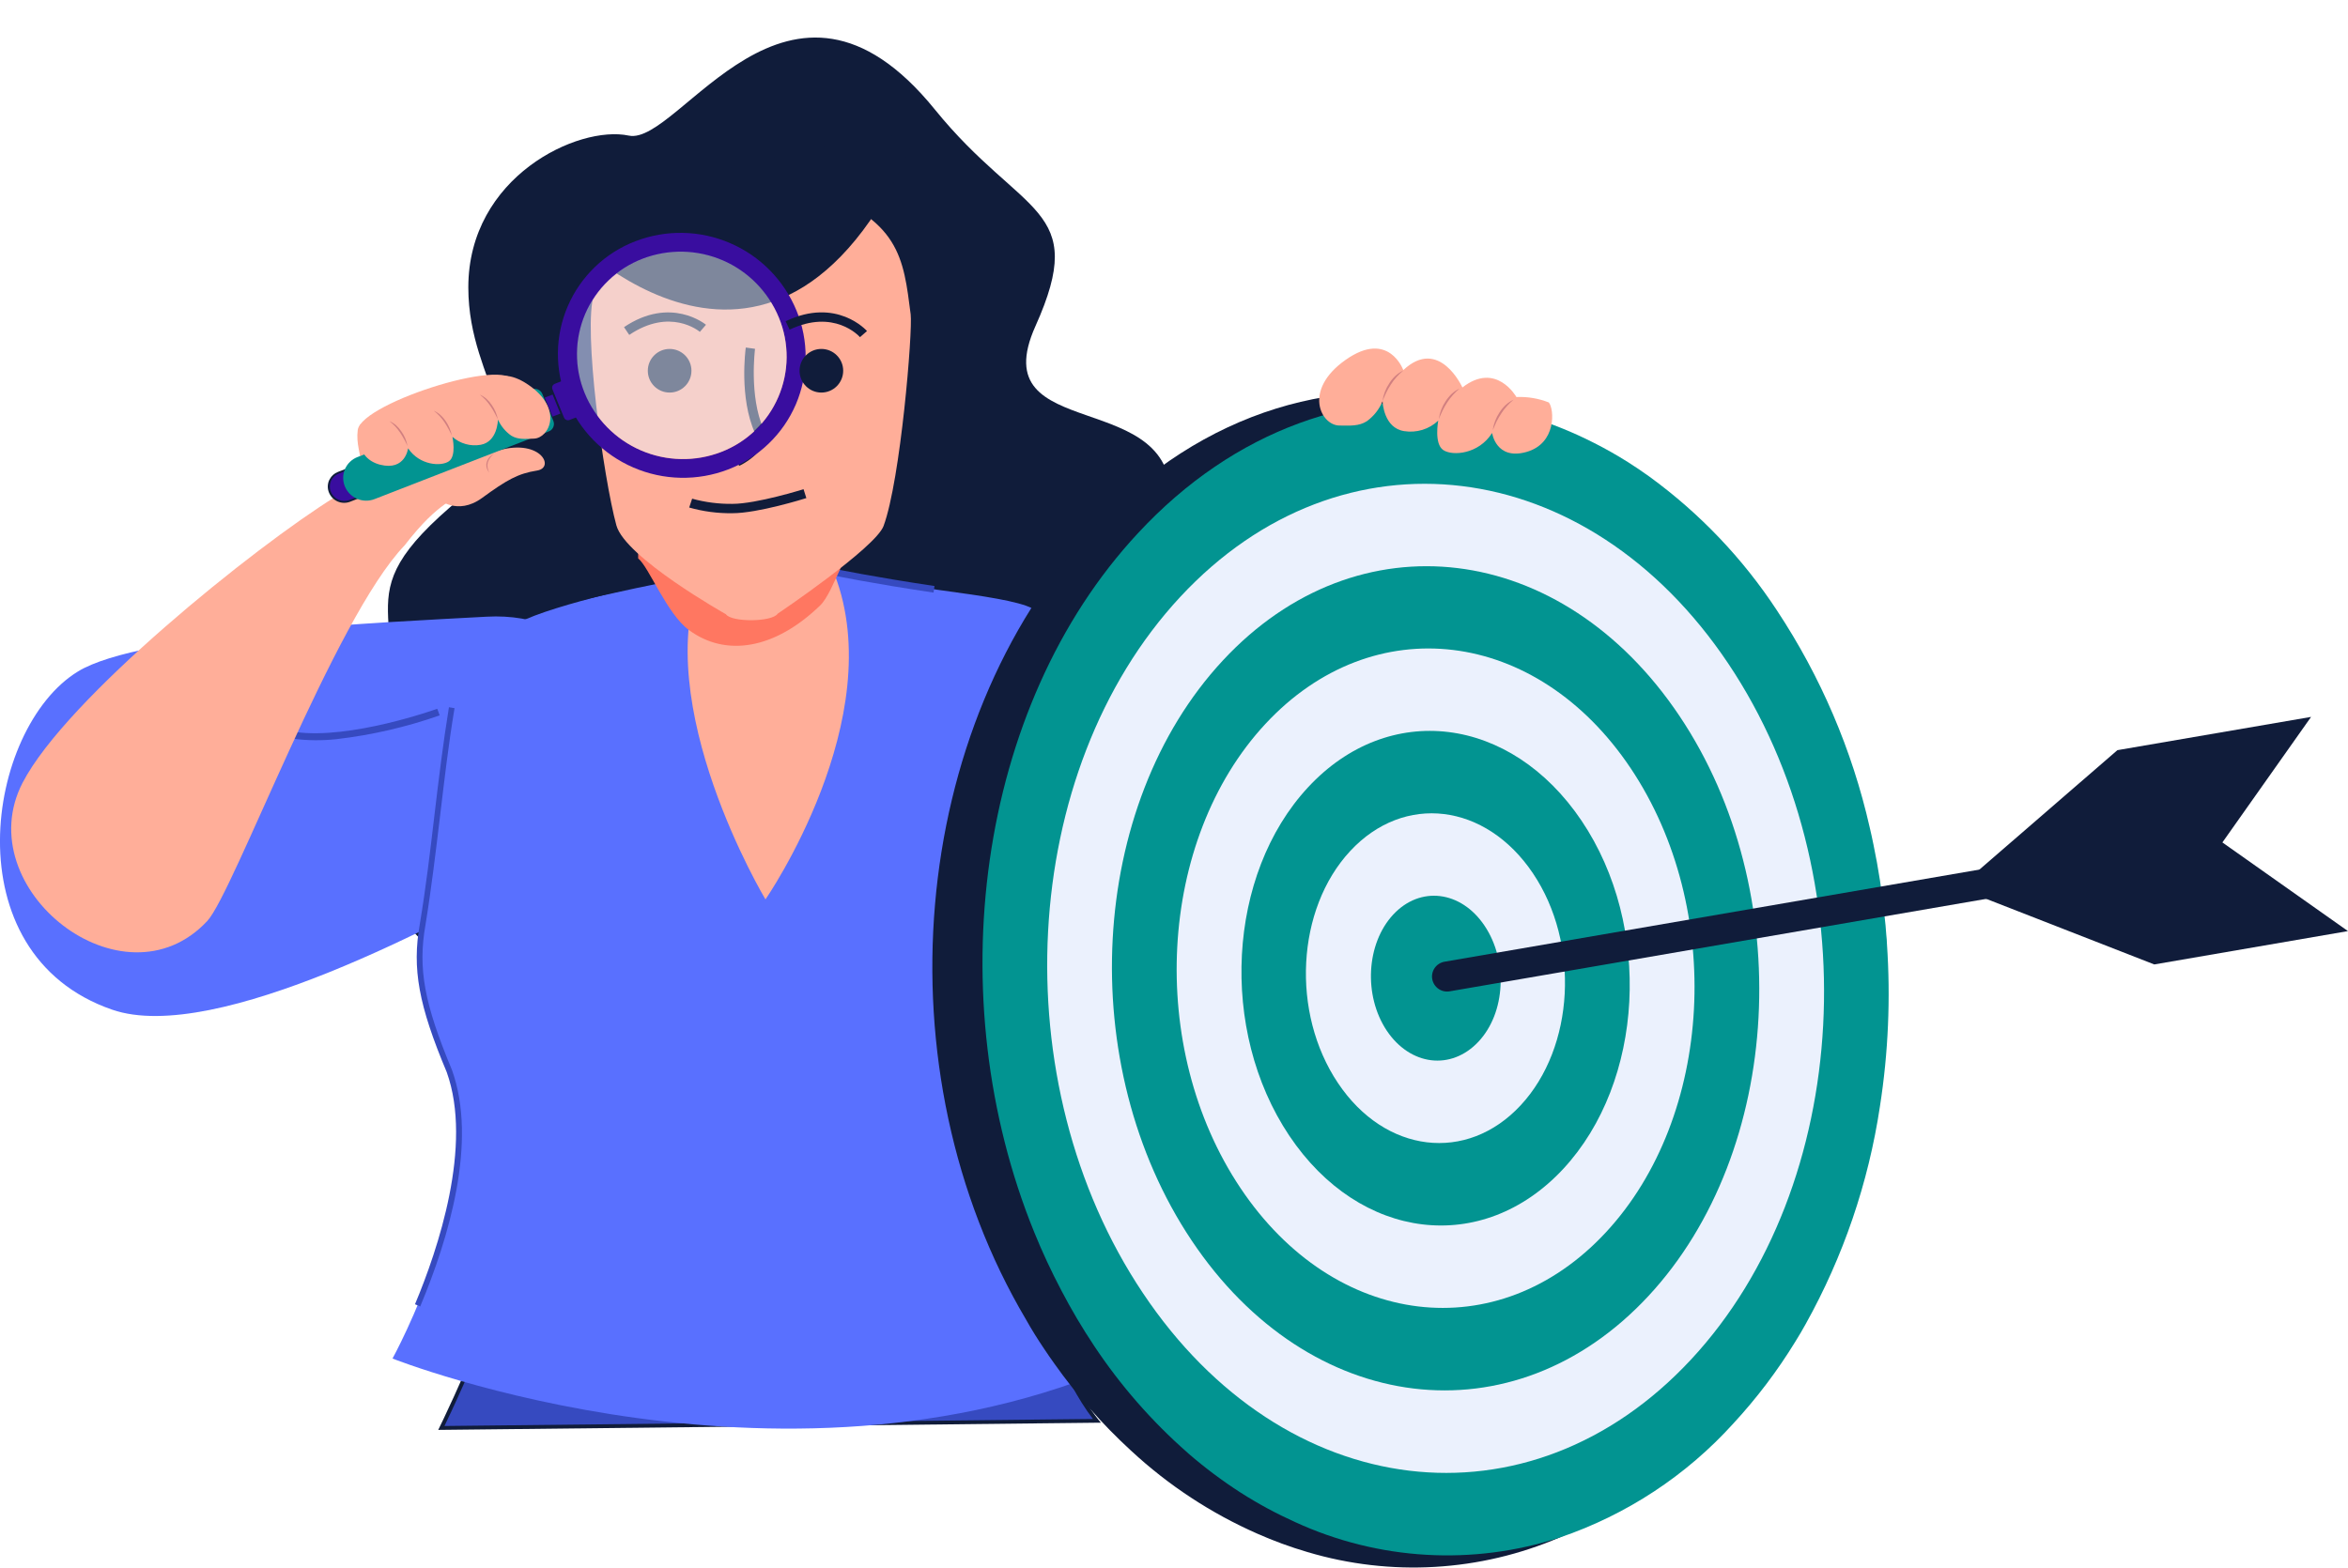 <svg width="552.558" height="369" viewBox="0 0 552.558 369" fill="none" xmlns="http://www.w3.org/2000/svg" xmlns:xlink="http://www.w3.org/1999/xlink">
	<desc>
			Created with Pixso.
	</desc>
	<defs/>
	<path id="Vector" d="M384.6 196.01C350.03 205.59 284.72 272.37 325.21 303.7C365.69 335.02 486.66 167.72 384.6 196.01Z" fill="#ECF2FA" fill-opacity="1" fill-rule="nonzero"/>
	<path id="Vector" d="M184.15 33.2L183.65 33.09L185.18 25.91C182.83 24.64 180.7 23.01 178.86 21.08L179.27 20.72C181.1 22.66 183.23 24.29 185.59 25.53L185.78 25.62L184.15 33.2Z" fill="#101C3A" fill-opacity="1" fill-rule="nonzero"/>
	<path id="Vector" d="M219.98 25.75C240.63 51.22 256.38 48.46 243.67 76.78C230.96 105.1 277.97 90.38 275.38 119.02C272.79 147.65 250.58 145.6 270.92 169.42C291.26 193.24 248.33 236.75 248.33 236.75L120.63 236.75C120.63 236.75 74.7 215.09 87.41 178.92C100.11 142.75 78 142.39 108.62 117.11C128.19 100.99 110.21 91.23 110.21 67.65C110.21 41.6 136.08 29.4 147.97 31.92C159.86 34.43 185.56 -16.69 219.98 25.75Z" fill="#101C3A" fill-opacity="1" fill-rule="nonzero"/>
	<path id="Vector" d="M234.38 265.93C234.38 265.93 242.46 314.97 258.13 334.48L103.87 336.14C103.87 336.14 125.14 293.25 125.88 268.45L234.38 265.93Z" fill="#364AC0" fill-opacity="1" fill-rule="nonzero"/>
	<path id="Vector" d="M103.13 336.6L103.45 335.94C103.67 335.51 124.71 292.82 125.42 268.38L125.42 267.95L125.85 267.95L234.77 265.49L234.84 265.86C234.84 266.35 243.08 315.01 258.49 334.19L259.08 334.91L258.14 334.91L103.13 336.6ZM126.31 268.88C125.43 291.88 107.25 330.21 104.59 335.68L257.21 334.03C242.73 315.23 234.77 270.99 233.99 266.35L126.31 268.88Z" fill="#101C3A" fill-opacity="1" fill-rule="nonzero"/>
	<path id="Vector" d="M208.48 150.27C200.72 156.9 193.79 180.39 211.7 197.71C229.61 215.03 279.74 246.84 297.58 251.83C323.35 259.02 364.26 238.78 347.14 199.74C336.1 174.56 273.57 153.55 251.23 146.03C228.89 138.51 218.45 141.76 208.48 150.27Z" fill="#5970FF" fill-opacity="1" fill-rule="nonzero"/>
	<path id="Vector" d="M285.34 201.66L286.97 201.04C283.44 191.76 272.81 181.1 272.35 180.66L271.13 181.9C271.24 182.05 281.95 192.76 285.34 201.66Z" fill="#101C3A" fill-opacity="1" fill-rule="nonzero"/>
	<path id="Vector" d="M149.44 173.33C149.83 163.7 137.94 143.87 114.52 145.17C91.1 146.46 33.15 148.9 18.29 158.1C-3.27 171.34 -11.63 224.52 26.37 237.67C50.81 246.15 105.43 216.32 124.98 205.67C144.53 195.02 148.93 185.68 149.44 173.33Z" fill="#5970FF" fill-opacity="1" fill-rule="nonzero"/>
	<path id="Vector" d="M79.18 174C87.46 173.04 95.6 171.16 103.47 168.4L102.9 166.84C102.7 166.92 82.48 174.19 69.34 172.29L69.11 173.92C72.45 174.34 75.83 174.36 79.18 174Z" fill="#364AC0" fill-opacity="1" fill-rule="nonzero"/>
	<path id="Vector" d="M256.94 233.76C260.01 224.73 258.72 199.03 256.94 186.77C255.5 172.55 257.1 150.73 242.91 143.21C236.51 139.82 208.68 138.22 196.21 134.69L164.55 134.69C154.74 137.19 130.89 141.99 121.82 146.66C115.74 149.79 110.74 152.17 107.27 162.56C103.48 182.33 102.7 197.79 99.45 217.62C97.58 228.24 99.29 236.67 105.76 252.12C115.12 278.44 92.37 319.8 92.37 319.8C92.37 319.8 187.17 357.42 268.47 319.05C268.47 319.07 244.72 269.67 256.94 233.76Z" fill="#5970FF" fill-opacity="1" fill-rule="nonzero"/>
	<path id="Vector" d="M98.89 307.54L97.66 307.02C103.09 294.08 111.31 269.64 105.13 252.39C98.49 236.58 96.95 228.04 98.79 217.55C100.23 208.92 101.25 200.3 102.24 191.87C103.24 183.45 104.26 175.02 105.65 166.48L106.97 166.7C105.54 175.21 104.56 183.76 103.57 192.03C102.57 200.3 101.54 209.04 100.12 217.78C98.32 227.98 99.84 236.28 106.38 251.92C112.41 268.79 105.62 291.48 98.89 307.54Z" fill="#364AC0" fill-opacity="1" fill-rule="nonzero"/>
	<path id="Vector" d="M257.77 291.19C253.53 275.38 249.82 252.58 256.33 233.55C259.21 225.12 258.25 201.14 256.48 187.8L257.8 187.63C259.58 201.1 260.54 225.35 257.6 233.98C251.23 252.67 254.9 275.24 259.04 290.83L257.77 291.19Z" fill="#101C3A" fill-opacity="1" fill-rule="nonzero"/>
	<path id="Vector" d="M196.37 107.52L196.37 135.12C209.54 169.2 180.14 211.72 180.14 211.72C180.14 211.72 152.57 165.72 165.08 135L165.08 95.28C175.25 99.99 185.7 104.08 196.37 107.52Z" fill="#FFAE99" fill-opacity="1" fill-rule="nonzero"/>
	<path id="Vector" d="M137.45 141.16L137.1 139.62C138.05 139.4 160.33 134.24 165.03 134.24L165.03 135.81C160.52 135.81 137.69 141.1 137.45 141.16Z" fill="#101C3A" fill-opacity="1" fill-rule="nonzero"/>
	<path id="Vector" d="M219.69 139.5C205.07 137.32 196.18 135.48 196.1 135.45L196.42 133.92C196.5 133.92 205.36 135.78 219.92 137.95L219.69 139.5Z" fill="#364AC0" fill-opacity="1" fill-rule="nonzero"/>
	<path id="Vector" d="M311.42 99.6C311.42 105.16 314.44 106.01 314.17 119.99C316.26 143.8 294.24 208.96 294.89 217.98C296.97 246.93 343.53 247.36 349.14 219.9C353.61 198.04 341.44 142.36 334.03 121.3C330.17 110.36 343.29 108.82 346.73 103.19C350.16 97.55 311.41 95.93 311.42 99.6Z" fill="#FFAE99" fill-opacity="1" fill-rule="nonzero"/>
	<path id="Vector" d="M193.08 118.49C195.21 116.41 197.39 108.22 199.72 107.44L199.72 100.47C188.08 96.88 176.66 92.59 165.52 87.63L165.52 111.38C167.13 112.66 169.84 119.79 173.2 122.22C178.86 126.35 186.27 125.16 193.08 118.49Z" fill="#101C3A" fill-opacity="1" fill-rule="nonzero"/>
	<path id="Vector" d="M206.82 74.45C205.72 65.91 205.27 60.08 191.54 55.36C176.87 50.39 163.9 56.8 158.92 71.43C157.21 76.49 160.36 99.28 162.32 106.38C163.65 111.27 178.88 119.84 178.88 119.84C179.71 121.06 185.86 121.03 186.71 119.75C186.71 119.75 201.51 109.77 202.73 106.48C205.3 99.6 207.15 76.98 206.82 74.45Z" fill="#FFAE99" fill-opacity="1" fill-rule="nonzero"/>
	<path id="Vector" d="M180.89 97.41L180.26 96.15C180.26 96.15 184.08 94.19 183.28 92.41C180.86 87.06 181.84 79.8 181.84 79.47L183.28 79.67C183.28 79.74 182.31 86.86 184.56 91.8C185.89 94.87 181.09 97.31 180.89 97.41Z" fill="#101C3A" fill-opacity="1" fill-rule="nonzero"/>
	<path id="Vector" d="M164.33 77.57L163.54 76.39C170.63 71.62 175.89 75.99 175.93 76.03L175.03 77.11C174.77 76.95 170.43 73.42 164.33 77.57Z" fill="#101C3A" fill-opacity="1" fill-rule="nonzero"/>
	<path id="Vector" d="M199.16 77.92C199 77.73 195.24 73.6 188.52 76.77L187.92 75.5C195.63 71.84 200.18 76.94 200.23 76.94L199.16 77.92Z" fill="#101C3A" fill-opacity="1" fill-rule="nonzero"/>
	<path id="Vector" d="M179.87 104.54C177.66 104.58 175.45 104.29 173.33 103.68L173.77 102.34C175.76 102.9 177.81 103.17 179.87 103.13C183.55 103.13 190.55 100.93 190.62 100.92L191.05 102.26C190.75 102.36 183.77 104.54 179.87 104.54Z" fill="#101C3A" fill-opacity="1" fill-rule="nonzero"/>
	<path id="Vector" d="M170.4 52.66C170.4 52.66 193.99 71.75 210.52 76.11C210.52 76.11 214.64 39.13 170.4 52.66Z" fill="#101C3A" fill-opacity="1" fill-rule="nonzero"/>
	<path id="Vector" d="M167.06 82.99C167.06 83.65 167.25 84.29 167.61 84.83C167.97 85.38 168.49 85.8 169.09 86.06C169.7 86.31 170.36 86.38 171.01 86.25C171.65 86.12 172.24 85.81 172.7 85.35C173.17 84.89 173.48 84.3 173.61 83.66C173.74 83.01 173.68 82.35 173.43 81.74C173.18 81.14 172.75 80.62 172.21 80.26C171.66 79.89 171.02 79.7 170.37 79.7C169.49 79.7 168.66 80.05 168.04 80.66C167.42 81.28 167.07 82.12 167.06 82.99Z" fill="#101C3A" fill-opacity="1" fill-rule="nonzero"/>
	<path id="Vector" d="M190.02 82.99C190.02 83.65 190.21 84.29 190.57 84.83C190.93 85.38 191.45 85.81 192.05 86.06C192.66 86.31 193.32 86.38 193.97 86.25C194.61 86.12 195.2 85.81 195.66 85.34C196.13 84.88 196.44 84.29 196.57 83.65C196.7 83.01 196.63 82.34 196.38 81.73C196.13 81.13 195.7 80.61 195.15 80.25C194.61 79.89 193.97 79.7 193.31 79.7C192.44 79.7 191.6 80.05 190.99 80.67C190.37 81.28 190.02 82.12 190.02 82.99Z" fill="#101C3A" fill-opacity="1" fill-rule="nonzero"/>
	<path id="Vector" d="M120.93 90.67C120.93 90.67 112.51 111.33 110.15 114.22C106.64 118.53 103.78 117.32 95.21 128.39C78.65 145.64 54.96 210.19 48.78 216.8C29 238.03 -7.54 209.18 5.31 184.27C15.56 164.43 59.94 128.71 78.92 116.95C88.8 110.85 83.34 107.76 84.19 101.22C85.04 94.68 122.1 83.11 120.93 90.67Z" fill="#FFAE99" fill-opacity="1" fill-rule="nonzero"/>
	<path id="Vector" d="M103.08 117.44C103.08 117.44 107.59 121.49 113.44 117.22C119.29 112.95 121.92 111.47 126.38 110.77C130.84 110.06 126.98 102.79 116.43 106.31C105.88 109.83 102.43 108.94 103.08 117.44Z" fill="#FFAE99" fill-opacity="1" fill-rule="nonzero"/>
	<path id="Vector" d="M116.23 106.78C115.84 106.99 115.49 107.27 115.21 107.6C114.91 107.94 114.69 108.33 114.56 108.75C114.5 108.97 114.46 109.19 114.45 109.41C114.45 109.64 114.48 109.86 114.53 110.08C114.58 110.29 114.66 110.5 114.76 110.69C114.81 110.79 114.87 110.89 114.93 110.98L115.12 111.24C115.05 111.04 114.93 110.85 114.88 110.65C114.75 110.26 114.69 109.84 114.69 109.43C114.71 109.22 114.75 109.02 114.81 108.82C114.93 108.43 115.12 108.05 115.37 107.72C115.62 107.38 115.91 107.06 116.23 106.78Z" fill="#D17F80" fill-opacity="1" fill-rule="nonzero"/>
	<path id="Vector" d="M82.39 117.85L86.21 116.42L83.53 109.8L79.7 111.24C79.27 111.41 78.87 111.66 78.53 111.98C78.2 112.31 77.93 112.7 77.74 113.12C77.56 113.55 77.46 114.01 77.46 114.48C77.45 114.95 77.54 115.41 77.72 115.84C78.08 116.72 78.77 117.42 79.64 117.8C80.52 118.18 81.5 118.19 82.39 117.85Z" fill="#390D9F" fill-opacity="1" fill-rule="nonzero"/>
	<path id="Vector" d="M77.59 112.81C78 112.02 78.69 111.42 79.51 111.1L83.54 109.53L86.41 116.54L82.39 118.11C81.45 118.47 80.4 118.45 79.48 118.06C78.55 117.66 77.82 116.91 77.43 115.98C77.24 115.53 77.14 115.04 77.14 114.55C77.14 114.05 77.24 113.56 77.43 113.11C77.47 113 77.52 112.9 77.59 112.81ZM83.34 110.05L79.73 111.48C79.32 111.64 78.94 111.87 78.63 112.18C78.31 112.48 78.05 112.84 77.88 113.24C77.71 113.65 77.62 114.08 77.62 114.52C77.62 114.96 77.7 115.39 77.88 115.8C78.21 116.62 78.86 117.28 79.68 117.64C80.5 117.99 81.43 118.01 82.26 117.69L85.87 116.26L83.34 110.05Z" fill="#101C3A" fill-opacity="1" fill-rule="nonzero"/>
	<path id="Vector" d="M134.43 90.96L127.9 93.49L129.89 98.36L136.33 95.86L134.43 90.96Z" fill="#390D9F" fill-opacity="1" fill-rule="nonzero"/>
	<path id="Vector" d="M127.61 93.36L134.56 90.67L136.61 95.99L129.83 98.65L127.61 93.36ZM134.3 91.23L128.19 93.6L130.02 98.07L136.05 95.73L134.3 91.23Z" fill="#101C3A" fill-opacity="1" fill-rule="nonzero"/>
	<g opacity="0.3" style="mix-blend-mode:screen">
		<path id="Vector" d="M169.68 106.37C163.58 108.71 156.81 108.58 150.82 105.99C144.82 103.41 140.07 98.58 137.59 92.54C136.37 89.57 135.75 86.39 135.78 83.18C135.8 79.97 136.47 76.8 137.73 73.86C139 70.91 140.85 68.24 143.16 66.02C145.48 63.8 148.21 62.06 151.21 60.91C157.3 58.57 164.07 58.7 170.07 61.28C176.07 63.87 180.81 68.7 183.29 74.74C184.52 77.71 185.13 80.89 185.11 84.1C185.09 87.3 184.42 90.48 183.15 93.42C181.88 96.37 180.04 99.03 177.72 101.26C175.41 103.48 172.67 105.22 169.68 106.37Z" fill="#364AC0" fill-opacity="1" fill-rule="nonzero"/>
	</g>
	<path id="Vector" d="M132.47 89.36L130.48 90.15C130.33 90.2 130.19 90.29 130.08 90.39C129.97 90.5 129.87 90.63 129.81 90.78C129.75 90.92 129.71 91.07 129.71 91.23C129.71 91.39 129.74 91.54 129.8 91.69L132.53 98.39C132.65 98.68 132.88 98.92 133.17 99.05C133.47 99.18 133.8 99.18 134.1 99.06L136.11 98.29L132.47 89.36Z" fill="#390D9F" fill-opacity="1" fill-rule="nonzero"/>
	<path id="Vector" d="M129.64 90.6C129.8 90.29 130.07 90.06 130.39 89.93L132.59 89.09L136.4 98.42L134.18 99.28C134.01 99.35 133.82 99.38 133.63 99.38C133.44 99.38 133.26 99.34 133.08 99.26C132.91 99.19 132.75 99.08 132.62 98.95C132.49 98.81 132.39 98.65 132.32 98.47L129.6 91.78C129.52 91.61 129.49 91.42 129.49 91.24C129.49 91.05 129.52 90.87 129.6 90.7C129.61 90.66 129.62 90.63 129.64 90.6ZM132.36 89.65L130.55 90.35C130.31 90.45 130.12 90.63 130.01 90.87C129.91 91.11 129.91 91.38 130 91.62L132.73 98.3C132.83 98.55 133.02 98.74 133.27 98.85C133.51 98.95 133.78 98.96 134.03 98.86L135.82 98.16L132.36 89.65Z" fill="#101C3A" fill-opacity="1" fill-rule="nonzero"/>
	<path id="Vector" d="M125.13 91.66L84.11 107.6C83.46 107.85 82.87 108.23 82.36 108.72C81.86 109.2 81.46 109.78 81.18 110.42C80.91 111.06 80.76 111.75 80.76 112.45C80.75 113.15 80.89 113.84 81.15 114.49C81.69 115.8 82.73 116.86 84.03 117.42C85.34 117.98 86.81 118.01 88.14 117.49L129.15 101.55C129.39 101.46 129.6 101.33 129.78 101.16C129.96 100.98 130.1 100.78 130.2 100.55C130.3 100.32 130.36 100.07 130.36 99.82C130.36 99.57 130.31 99.32 130.22 99.09L127.63 92.74C127.44 92.27 127.07 91.89 126.6 91.69C126.13 91.49 125.6 91.48 125.13 91.66Z" fill="#029491" fill-opacity="1" fill-rule="nonzero"/>
	<path id="Vector" d="M193.04 142.49C196.36 139.27 199.72 126.52 203.37 125.33L203.37 114.47C170.31 103.95 150.18 94.49 150.18 94.49L150.18 131.45C152.7 133.43 156.94 144.52 162.13 148.31C170.8 154.72 182.33 152.87 193.04 142.49Z" fill="#FF7761" fill-opacity="1" fill-rule="nonzero"/>
	<path id="Vector" d="M214.31 73.99C212.59 60.71 211.88 51.54 190.52 44.29C167.69 36.56 147.52 46.45 139.79 69.28C137.12 77.17 142.03 112.6 145.05 123.66C147.14 131.28 170.83 144.59 170.83 144.59C172.12 146.52 181.71 146.46 183.02 144.46C183.02 144.46 206.02 128.95 207.93 123.82C211.93 113.01 214.81 77.93 214.31 73.99Z" fill="#FFAE99" fill-opacity="1" fill-rule="nonzero"/>
	<path id="Vector" d="M215.95 30.99C215.95 30.99 159.14 37.78 132.82 54.42C132.82 54.42 183.37 108.73 215.95 30.99Z" fill="#101C3A" fill-opacity="1" fill-rule="nonzero"/>
	<path id="Vector" d="M173.94 109.66L172.98 107.69C172.98 107.69 178.92 104.64 177.67 101.94C173.92 93.61 175.44 82.33 175.51 81.81L177.68 82.11C177.68 82.23 176.25 93.25 179.68 101C181.79 105.75 174.35 109.54 173.94 109.66Z" fill="#101C3A" fill-opacity="1" fill-rule="nonzero"/>
	<path id="Vector" d="M171.36 110.51C174.9 109.15 178.13 107.09 180.86 104.46C183.6 101.84 185.78 98.69 187.28 95.21C188.77 91.72 189.56 87.98 189.59 84.19C189.62 80.39 188.89 76.64 187.45 73.13C184.52 65.99 178.91 60.28 171.82 57.23C164.73 54.17 156.73 54.01 149.52 56.79C145.99 58.15 142.75 60.2 140.02 62.83C137.29 65.46 135.11 68.6 133.61 72.09C132.11 75.57 131.32 79.32 131.29 83.11C131.27 86.9 131.99 90.66 133.44 94.16C136.37 101.3 141.98 107.01 149.07 110.06C156.16 113.12 164.16 113.28 171.36 110.51ZM151.24 60.97C157.32 58.62 164.09 58.76 170.08 61.34C176.07 63.92 180.82 68.75 183.29 74.78C184.52 77.75 185.14 80.93 185.12 84.13C185.1 87.34 184.43 90.51 183.17 93.46C181.9 96.41 180.06 99.07 177.75 101.3C175.44 103.52 172.7 105.26 169.71 106.41C163.62 108.76 156.85 108.62 150.86 106.04C144.87 103.46 140.13 98.63 137.65 92.59C136.42 89.63 135.8 86.45 135.82 83.25C135.84 80.04 136.5 76.87 137.76 73.93C139.03 70.98 140.87 68.31 143.18 66.09C145.48 63.86 148.22 62.12 151.21 60.97L151.24 60.97Z" fill="#390D9F" fill-opacity="1" fill-rule="nonzero"/>
	<path id="Vector" d="M148.08 78.84L146.85 77.01C157.86 69.59 166.05 76.38 166.14 76.45L164.7 78.12C164.43 77.89 157.67 72.37 148.08 78.84Z" fill="#101C3A" fill-opacity="1" fill-rule="nonzero"/>
	<path id="Vector" d="M202.38 79.37C202.14 79.09 196.27 72.64 185.82 77.6L184.89 75.62C196.87 69.86 203.96 77.84 204.03 77.93L202.38 79.37Z" fill="#101C3A" fill-opacity="1" fill-rule="nonzero"/>
	<path id="Vector" d="M172.35 120.81C168.91 120.86 165.49 120.41 162.19 119.47L162.88 117.39C165.96 118.24 169.15 118.65 172.35 118.61C178.1 118.61 188.98 115.19 189.1 115.16L189.76 117.25C189.3 117.39 178.42 120.81 172.35 120.81Z" fill="#101C3A" fill-opacity="1" fill-rule="nonzero"/>
	<path id="Vector" d="M162.72 87.27C162.72 90.11 160.42 92.41 157.59 92.41C154.75 92.41 152.45 90.11 152.45 87.27C152.45 84.44 154.75 82.14 157.59 82.14C160.42 82.14 162.72 84.44 162.72 87.27Z" fill="#101C3A" fill-opacity="1" fill-rule="evenodd"/>
	<path id="Vector" d="M198.43 87.27C198.43 90.11 196.13 92.41 193.29 92.41C190.46 92.41 188.16 90.11 188.16 87.27C188.16 84.44 190.46 82.14 193.29 82.14C196.13 82.14 198.43 84.44 198.43 87.27Z" fill="#101C3A" fill-opacity="1" fill-rule="evenodd"/>
	<g opacity="0.5">
		<path id="Vector" d="M169.68 106.37C163.58 108.71 156.81 108.58 150.82 105.99C144.82 103.41 140.07 98.58 137.59 92.54C136.37 89.57 135.75 86.39 135.78 83.18C135.8 79.97 136.47 76.8 137.73 73.86C139 70.91 140.85 68.24 143.16 66.02C145.48 63.8 148.21 62.06 151.21 60.91C157.3 58.57 164.07 58.7 170.07 61.28C176.07 63.87 180.81 68.7 183.29 74.74C184.52 77.71 185.13 80.89 185.11 84.1C185.09 87.3 184.42 90.48 183.15 93.42C181.88 96.37 180.04 99.03 177.72 101.26C175.41 103.48 172.67 105.22 169.68 106.37Z" fill="#EBF1FD" fill-opacity="1" fill-rule="nonzero"/>
	</g>
	<path id="Vector" d="M112.95 92.84C105.77 86.47 101.57 96.53 101.57 96.53C94.85 91.57 91.12 98.68 91.12 98.68C88.96 98.63 86.83 99.05 84.85 99.9C83.81 101.23 83.56 107.92 89.49 109.4C95.43 110.88 96.03 105.53 96.03 105.53C98.75 109.59 103.87 109.85 105.65 108.58C107.43 107.32 106.5 103.02 106.47 102.83C107.37 103.63 108.43 104.21 109.59 104.53C110.75 104.86 111.96 104.91 113.14 104.7C117.08 103.97 117.17 98.95 117.18 98.76C117.87 100.3 118.96 101.61 120.34 102.57C121.91 103.51 123.58 103.33 125.69 103.25C129.24 103.1 132.71 96.23 124.25 90.52C115.8 84.82 112.95 92.84 112.95 92.84Z" fill="#FFAE99" fill-opacity="1" fill-rule="nonzero"/>
	<path id="Vector" d="M106.33 102.56C106.1 101.32 105.6 100.15 104.89 99.12C104.53 98.59 104.11 98.11 103.64 97.68C103.17 97.27 102.64 96.93 102.07 96.68C102.55 97.05 103.01 97.46 103.42 97.9C103.84 98.35 104.22 98.83 104.56 99.34C104.9 99.84 105.21 100.36 105.49 100.89C105.81 101.44 106.08 101.98 106.33 102.56Z" fill="#D17F80" fill-opacity="1" fill-rule="nonzero"/>
	<path id="Vector" d="M95.9 105.02C95.69 103.78 95.2 102.6 94.47 101.58C94.11 101.05 93.7 100.57 93.23 100.14C92.76 99.73 92.23 99.39 91.65 99.15C92.13 99.52 92.59 99.93 93.01 100.37C93.42 100.82 93.8 101.3 94.14 101.81C94.48 102.3 94.78 102.83 95.08 103.36C95.39 103.89 95.66 104.44 95.9 105.02Z" fill="#D17F80" fill-opacity="1" fill-rule="nonzero"/>
	<path id="Vector" d="M117.16 98.76C116.95 97.53 116.45 96.36 115.73 95.34C115.38 94.81 114.96 94.33 114.49 93.9C114.02 93.49 113.5 93.15 112.92 92.9C113.4 93.28 113.85 93.69 114.27 94.13C114.68 94.58 115.06 95.06 115.4 95.57C115.74 96.06 116.06 96.58 116.34 97.11C116.66 97.65 116.89 98.16 117.16 98.76Z" fill="#D17F80" fill-opacity="1" fill-rule="nonzero"/>
	<path id="Vector" d="M400.43 337.94C391.12 348.17 379.76 356.32 367.1 361.89C348.31 369.98 327.27 371.2 307.67 365.35C303.66 364.17 299.73 362.73 295.91 361.04C285.01 356.24 274.99 349.66 266.25 341.56L266.05 341.38C259.38 335.24 253.37 328.42 248.14 321.02C247.32 319.89 246.54 318.74 245.75 317.56C244.21 315.28 242.76 312.96 241.44 310.6C206.74 251.98 213.77 170.97 257.32 124.03C282.98 96.39 316.19 87.1 347.34 95.01C348.16 95.21 348.98 95.43 349.8 95.66L349.95 95.66C352.82 96.46 355.61 97.41 358.4 98.53C363.56 100.56 368.53 103.01 373.28 105.88C388.36 115.25 401.2 127.83 410.88 142.72C425.36 164.82 434.25 190.12 436.76 216.43C437 218.57 437.19 220.74 437.32 222.88C440.17 265.5 427.6 308.69 400.43 337.94Z" fill="#101C3A" fill-opacity="1" fill-rule="nonzero"/>
	<path id="Vector" d="M243.39 290.07C245.3 294.78 247.45 299.38 249.82 303.87C252.14 308.32 254.7 312.63 257.48 316.81C263.66 326.12 271.05 334.58 279.45 341.95L279.66 342.15C283.54 345.51 287.65 348.59 291.97 351.37C296.07 353.99 300.35 356.3 304.79 358.3C324.36 367.31 346.6 368.6 367.08 361.93C382.77 356.6 396.84 347.35 407.95 335.05C413.42 329.13 418.3 322.68 422.51 315.8C423.35 314.47 424.14 313.1 424.91 311.72C433.78 295.81 439.71 278.44 442.41 260.43C444.38 247.79 444.93 234.98 444.06 222.22C444.06 221.5 443.97 220.78 443.9 220.05C443.82 218.61 443.67 217.17 443.5 215.74C442.92 210.04 442.05 204.39 440.88 198.79C440.61 197.44 440.31 196.07 439.99 194.73C435.86 176.55 428.47 159.27 418.18 143.71C410.16 131.48 399.98 120.8 388.15 112.19C386.47 110.98 384.76 109.83 383.04 108.74C380.48 107.13 377.87 105.65 375.2 104.3C370.08 101.68 364.73 99.54 359.22 97.9C356.17 97.01 353.07 96.28 349.94 95.71L349.86 95.71L347.36 95.33C319.43 91.19 290.57 100.95 267.79 125.52C229.8 166.34 220.93 234.9 243.39 290.07Z" fill="#029491" fill-opacity="1" fill-rule="nonzero"/>
	<path id="Vector" d="M268.97 304.4C302.16 354.04 359.84 361 397.93 320.06C436.03 279.12 439.89 205.7 406.7 156.18C373.51 106.65 315.77 99.57 277.74 140.52C239.7 181.48 235.79 254.85 268.97 304.4Z" fill="#EBF1FD" fill-opacity="1" fill-rule="nonzero"/>
	<path id="Vector" d="M280.45 292.04C308.11 333.37 356.23 339.21 387.92 305.09C419.62 270.98 422.89 209.8 395.23 168.53C367.57 127.25 319.45 121.36 287.76 155.49C256.06 189.61 252.8 250.71 280.45 292.04Z" fill="#029491" fill-opacity="1" fill-rule="nonzero"/>
	<path id="Vector" d="M291.93 279.68C314.05 312.74 352.55 317.41 377.9 290.11C403.26 262.81 405.88 213.92 383.76 180.86C361.63 147.8 323.13 143.12 297.78 170.42C272.42 197.72 269.8 246.63 291.93 279.68Z" fill="#EBF1FD" fill-opacity="1" fill-rule="nonzero"/>
	<path id="Vector" d="M303.4 267.33C320 292.13 348.87 295.63 367.89 275.15C386.9 254.66 388.87 217.98 372.2 193.21C355.52 168.44 326.77 164.89 307.8 185.36C288.82 205.83 286.81 242.53 303.4 267.33Z" fill="#029491" fill-opacity="1" fill-rule="nonzero"/>
	<path id="Vector" d="M314.88 254.97C325.94 271.5 345.19 273.84 357.87 260.18C370.54 246.53 371.85 222.07 360.74 205.56C349.63 189.04 330.42 186.68 317.74 200.34C305.06 214 303.77 238.43 314.88 254.97Z" fill="#EBF1FD" fill-opacity="1" fill-rule="nonzero"/>
	<path id="Vector" d="M326.35 242.62C331.89 250.88 341.51 252.05 347.92 245.22C354.33 238.39 354.9 226.17 349.36 217.91C343.81 209.64 334.2 208.48 327.86 215.3C321.52 222.13 320.84 234.35 326.35 242.62Z" fill="#029491" fill-opacity="1" fill-rule="nonzero"/>
	<path id="Vector" d="M511.48 204L341.15 233.36C340.22 233.52 339.27 233.31 338.51 232.77C337.74 232.23 337.22 231.41 337.05 230.48C336.89 229.56 337.1 228.61 337.64 227.84C338.18 227.08 339 226.55 339.93 226.39L510.33 197.03L511.48 204Z" fill="#101C3A" fill-opacity="1" fill-rule="nonzero"/>
	<path id="Vector" d="M464.7 205.67L498.29 176.59L543.87 168.76L523 198.31L552.55 219.18L506.97 227.03L465.6 210.88L464.7 205.67Z" fill="#101C3A" fill-opacity="1" fill-rule="nonzero"/>
	<path id="Vector" d="M330.24 87.12C338.72 79.17 344.15 91.21 344.15 91.21C352.12 84.99 356.86 93.46 356.86 93.46C359.47 93.35 362.07 93.78 364.49 94.74C365.79 96.33 366.33 104.41 359.19 106.4C352.04 108.38 351.14 101.92 351.14 101.92C347.99 106.93 341.81 107.4 339.64 105.94C337.47 104.47 338.43 99.24 338.46 99.02C337.4 100.02 336.13 100.76 334.74 101.19C333.35 101.61 331.89 101.72 330.45 101.49C325.65 100.75 325.38 94.75 325.36 94.45C324.59 96.33 323.3 97.97 321.65 99.16C319.8 100.34 317.77 100.2 315.22 100.17C310.9 100.17 306.49 91.89 316.65 84.72C326.82 77.54 330.24 87.12 330.24 87.12Z" fill="#FFAE99" fill-opacity="1" fill-rule="nonzero"/>
	<path id="Vector" d="M338.59 98.68C338.8 97.17 339.34 95.74 340.18 94.48C340.59 93.84 341.07 93.25 341.62 92.72C342.18 92.21 342.81 91.78 343.49 91.46C342.92 91.93 342.38 92.44 341.9 93C341.41 93.54 340.97 94.12 340.57 94.74C340.17 95.35 339.81 95.99 339.48 96.65C339.18 97.3 338.86 97.97 338.59 98.68Z" fill="#D17F80" fill-opacity="1" fill-rule="nonzero"/>
	<path id="Vector" d="M351.28 101.29C351.5 99.79 352.04 98.36 352.88 97.09C353.28 96.46 353.76 95.87 354.32 95.35C354.87 94.84 355.5 94.41 356.18 94.09C355.61 94.56 355.08 95.07 354.59 95.63C354.1 96.17 353.66 96.75 353.27 97.37C352.87 97.98 352.5 98.61 352.17 99.26C351.87 99.93 351.56 100.6 351.28 101.29Z" fill="#D17F80" fill-opacity="1" fill-rule="nonzero"/>
	<path id="Vector" d="M325.34 94.45C325.54 92.95 326.09 91.51 326.93 90.25C327.33 89.6 327.81 89.02 328.37 88.5C328.92 87.98 329.55 87.55 330.24 87.23C329.66 87.7 329.13 88.21 328.64 88.77C328.15 89.31 327.71 89.89 327.32 90.51C326.92 91.12 326.55 91.75 326.23 92.41C325.93 93.07 325.61 93.74 325.34 94.45Z" fill="#D17F80" fill-opacity="1" fill-rule="nonzero"/>
</svg>
